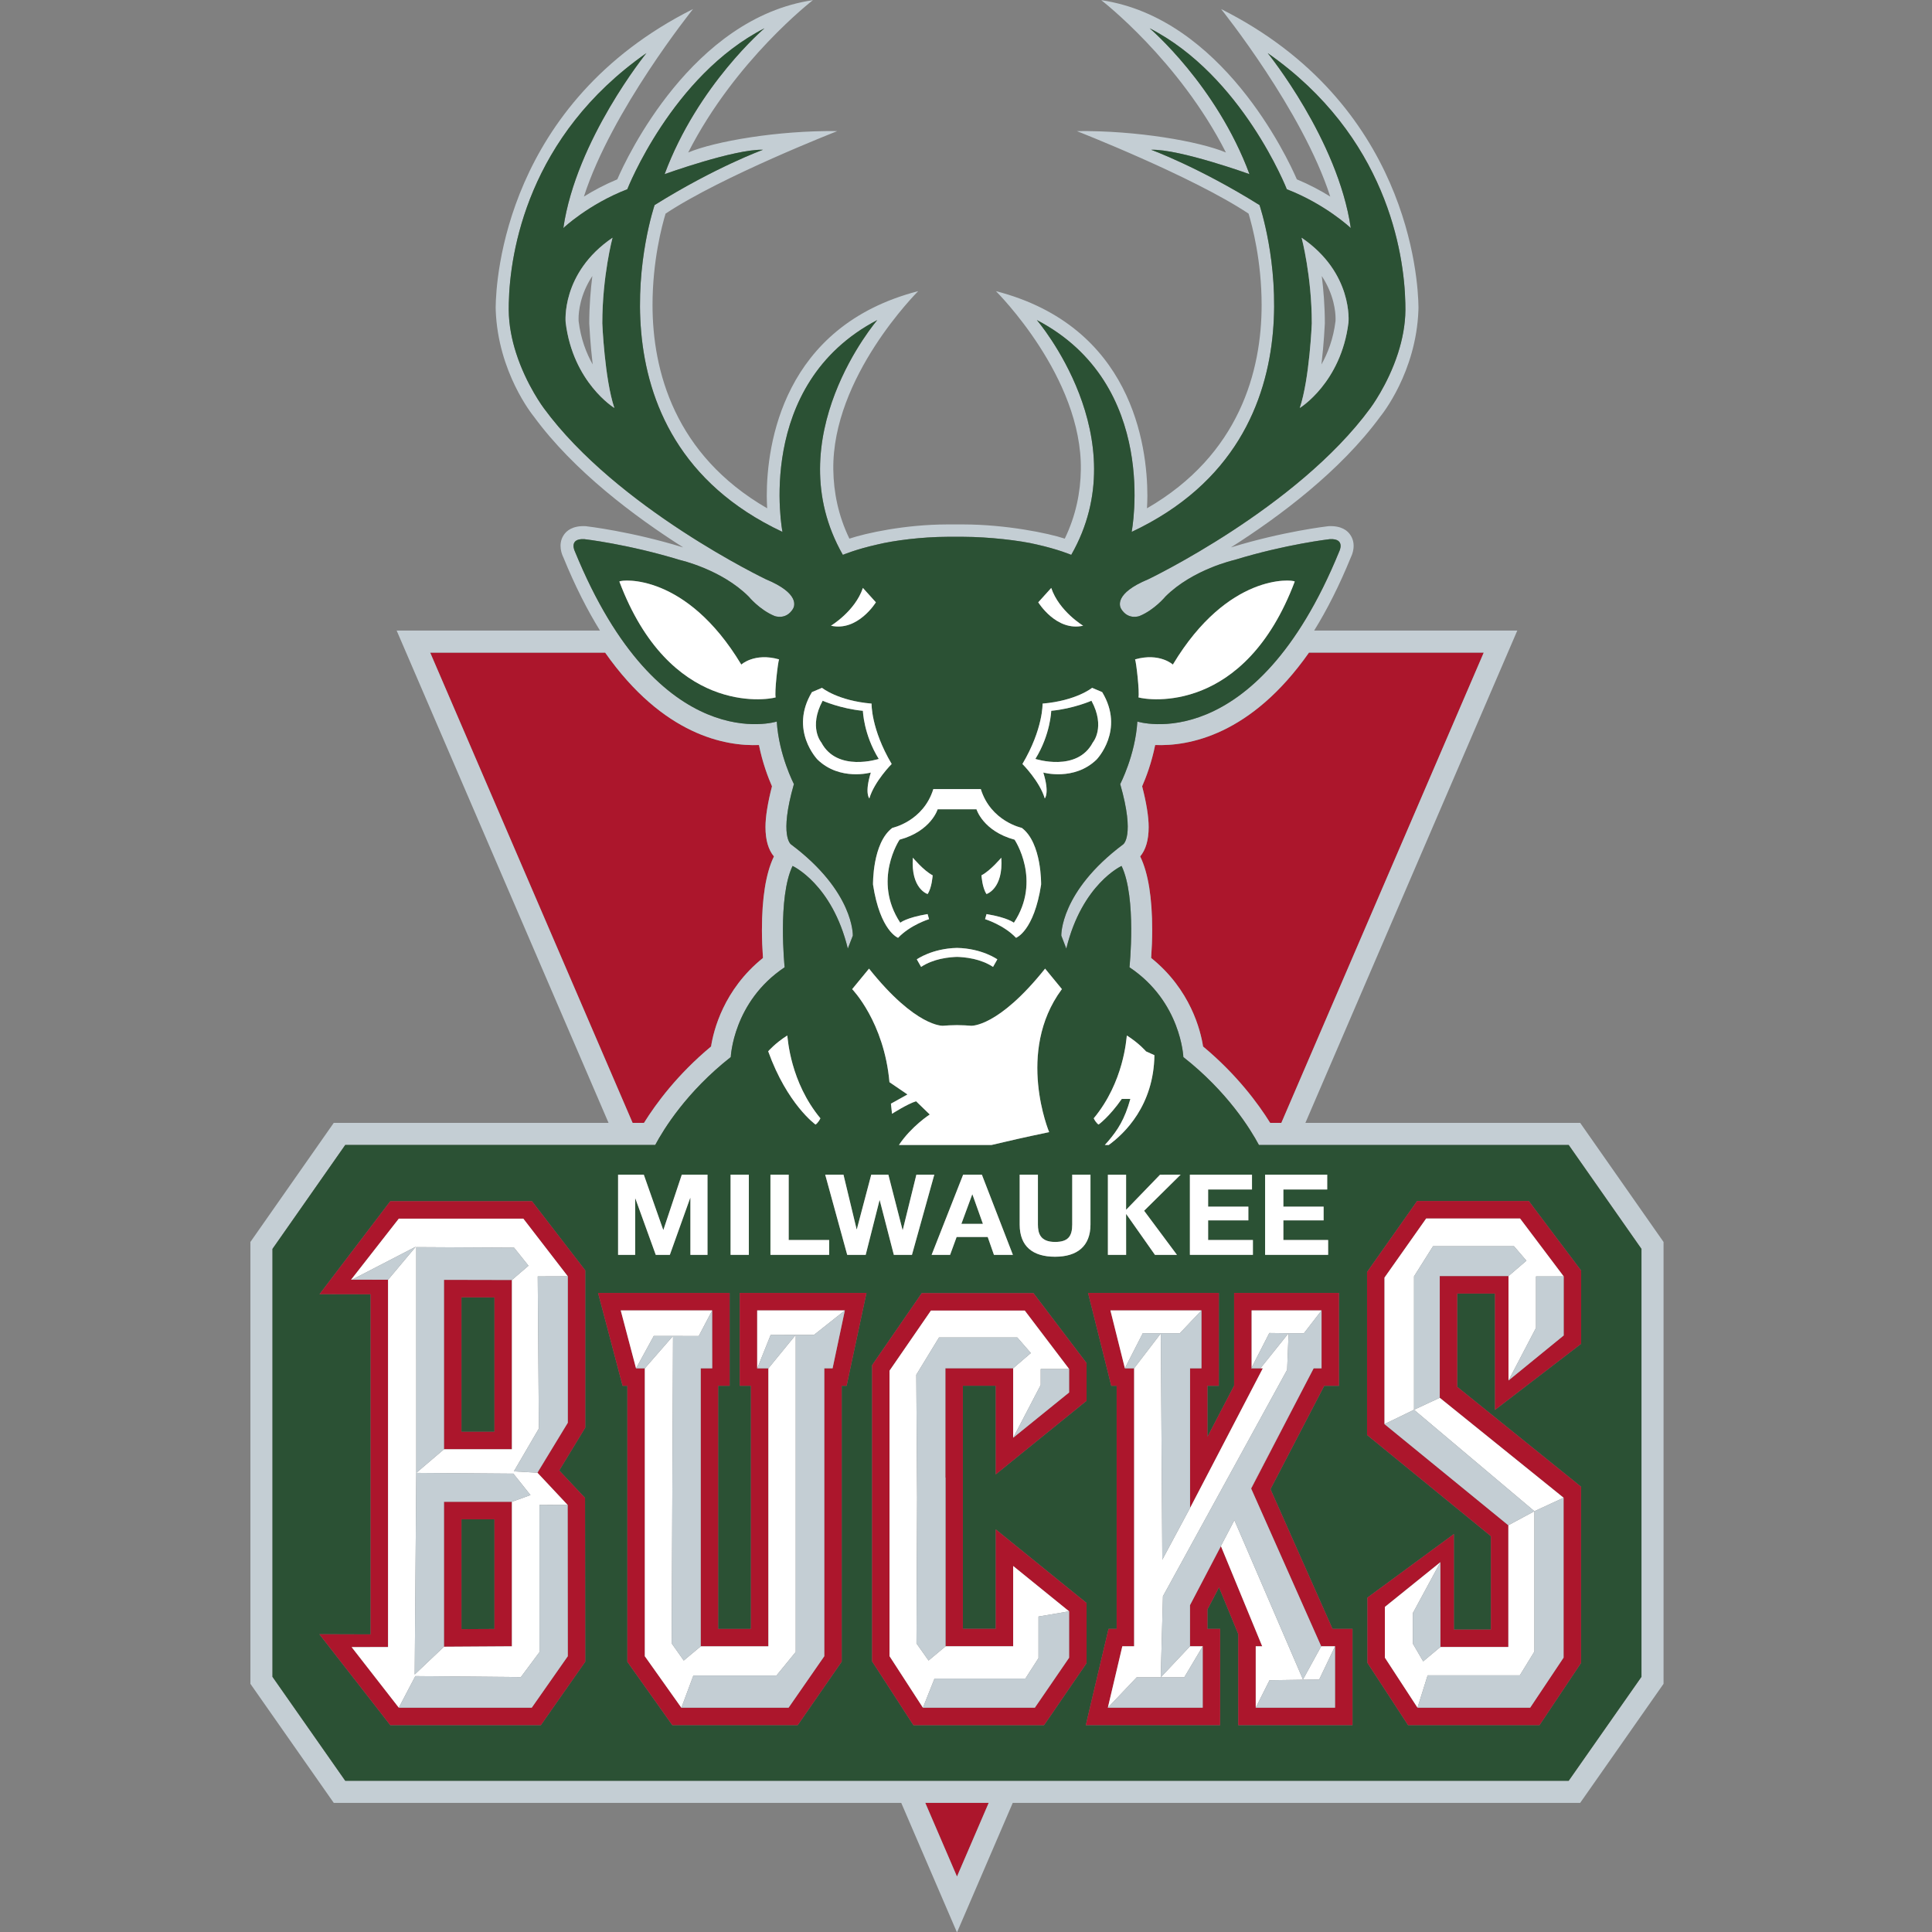 <svg version="1.1" id="Layer_1" xmlns="http://www.w3.org/2000/svg" xmlns:xlink="http://www.w3.org/1999/xlink" x="0px" y="0px" viewBox="0 0 200 200" enable-background="new 0 0 200 200" xml:space="preserve" preserveAspectRatio="xMidYMid">
<rect x="0" y="0" width="200" height="200" fill="#808080" stroke="none"/>
<g>
	<polygon fill="#AC162C" points="95.784,186.632 99.067,194.26 102.35,186.632 	"/>
	<path fill="#AC162C" d="M119.582,77.125c-0.368,1.843-0.95,3.366-1.348,4.274c0.444,1.721,0.675,3.148,0.675,4.218
		c0,1.344-0.303,2.354-0.877,3.042c0.01,0.023,0.026,0.055,0.026,0.055c0.808,1.697,1.217,4.243,1.217,7.571
		c0,0.941-0.04,1.91-0.108,2.884c4.073,3.272,5.118,7.502,5.374,9.163c3.486,2.903,5.704,5.915,6.947,7.91h1.157l20.952-48.68
		h-18.091C129.474,76.145,123.021,77.264,119.582,77.125"/>
	<path fill="#AC162C" d="M73.61,108.33c0.255-1.658,1.3-5.888,5.373-9.163c-0.068-0.98-0.108-1.952-0.108-2.884
		c0-3.326,0.41-5.872,1.218-7.575c0,0,0.021-0.042,0.025-0.051c-0.575-0.688-0.875-1.698-0.875-3.042
		c0-1.07,0.232-2.496,0.673-4.218c-0.397-0.904-0.979-2.428-1.348-4.274c-3.437,0.139-9.89-0.98-15.924-9.565H44.533l20.954,48.68
		h1.177C67.907,114.245,70.123,111.231,73.61,108.33"/>
	<path fill="#C4CED4" d="M99.074,99.057c-0.236,0.007-0.909,0.027-1.716,0.211C98.144,99.102,98.851,99.064,99.074,99.057"/>
	<path fill="#C4CED4" d="M100.791,99.268c-0.807-0.184-1.478-0.204-1.715-0.211C99.298,99.064,100.007,99.102,100.791,99.268"/>
	<path fill="#C4CED4" d="M163.58,116.24h-28.446l21.936-50.965h-21.028c1.311-2.117,2.592-4.625,3.807-7.604
		c0.107-0.209,0.593-1.299-0.043-2.267c-0.294-0.462-0.92-0.998-2.282-0.935c-0.191,0.023-4.724,0.549-10.034,2.18l-0.053,0.01
		c5.033-3.199,11.323-7.903,15.451-13.537c0.15-0.183,3.71-4.583,3.946-11c0-0.045,0.008-0.152,0.007-0.311
		c-0.029-2.946-1.057-21.151-20.433-30.876c0.055,0.075,8.428,10.489,11.299,19.416c-0.958-0.605-2.135-1.235-3.458-1.787
		c-0.979-2.278-7.761-16.711-20.25-18.548c0.067,0.053,8.043,6.201,12.911,15.771c-2.72-1.145-9.23-2.295-15.438-2.216
		c0.049,0.021,11.954,4.672,17.781,8.543c0.38,1.256,1.351,4.904,1.351,9.458c0,6.797-2.278,15.503-11.866,21.047
		c0.014-0.403,0.04-0.81,0.04-1.275c0-5.286-1.631-17.576-15.677-21.205c0.074,0.085,8.938,8.881,8.788,18.496
		c-0.033,2.294-0.499,4.713-1.663,7.125c-1.71-0.569-6.092-1.461-10.451-1.471c-0.182,0-0.158-0.001-0.404,0h-0.291H98.64
		c-0.249-0.001-0.432,0-0.61,0c-4.361,0.01-8.391,0.901-10.102,1.471c-1.165-2.412-1.63-4.831-1.664-7.125
		c-0.149-9.615,8.713-18.411,8.786-18.496c-14.04,3.629-15.675,15.919-15.675,21.205c0,0.464,0.028,0.872,0.04,1.275
		c-9.589-5.544-11.866-14.25-11.866-21.047c0-4.554,0.971-8.202,1.351-9.458c5.83-3.871,17.733-8.523,17.782-8.543
		c-6.21-0.079-12.717,1.072-15.441,2.216c4.87-9.57,12.847-15.718,12.912-15.771c-12.487,1.837-19.271,16.27-20.25,18.548
		c-1.319,0.552-2.499,1.182-3.458,1.787c2.871-8.927,11.244-19.341,11.299-19.416c-19.373,9.725-20.403,27.93-20.432,30.876
		c-0.002,0.159,0.006,0.266,0.006,0.311c0.238,6.416,3.799,10.817,3.945,11c4.127,5.633,10.419,10.337,15.451,13.537l-0.053-0.01
		c-5.307-1.631-9.842-2.157-10.032-2.18c-1.362-0.063-1.985,0.473-2.283,0.935c-0.632,0.968-0.147,2.058-0.039,2.267
		c1.213,2.978,2.493,5.487,3.803,7.604H41.061l21.936,50.965H34.55l-8.628,12.328v45.741l8.628,12.323h58.746l5.771,13.413
		l5.773-13.413h58.74l8.629-12.323v-45.741L163.58,116.24z M132.644,116.24h-1.157c-1.243-1.995-3.461-5.007-6.947-7.91
		c-0.256-1.661-1.301-5.891-5.374-9.163c0.069-0.974,0.108-1.943,0.108-2.884c0-3.328-0.408-5.874-1.217-7.571
		c0,0-0.015-0.032-0.026-0.055c0.574-0.688,0.877-1.698,0.877-3.042c0-1.07-0.232-2.496-0.675-4.218
		c0.398-0.908,0.98-2.431,1.348-4.274c3.439,0.139,9.892-0.98,15.923-9.565h18.091L132.644,116.24z M44.533,67.56h18.111
		c6.034,8.585,12.487,9.704,15.924,9.565c0.369,1.846,0.951,3.37,1.348,4.274c-0.441,1.721-0.673,3.148-0.673,4.218
		c0,1.344,0.299,2.354,0.875,3.042c-0.004,0.009-0.025,0.051-0.025,0.051c-0.808,1.703-1.218,4.249-1.218,7.575
		c0,0.932,0.041,1.904,0.108,2.884c-4.073,3.275-5.118,7.505-5.373,9.163c-3.487,2.9-5.703,5.915-6.945,7.91h-1.177L44.533,67.56z
		 M99.067,194.26l-3.282-7.628h6.565L99.067,194.26z M169.924,173.585l-7.534,10.761H35.74l-7.534-10.761v-44.299l7.534-10.76
		h29.675h2.414c0.862-1.616,3.247-5.506,7.822-9.099c0,0,0.227-5.729,5.576-9.294c0,0-0.748-7.217,0.82-10.49
		c0,0,4.091,1.863,5.721,8.558l0.518-1.344c0,0,0.152-4.541-6.397-9.443c0,0-1.258-0.816,0.299-6.248c0,0-1.556-2.979-1.776-6.472
		c0,0-12.127,3.868-20.904-17.624c0,0-0.669-1.336,0.969-1.258c0,0,4.536,0.516,9.885,2.153c0,0,4.316,0.966,7.142,3.793
		c0,0,1.133,1.378,2.677,2.009c0,0,1.161,0.46,1.901-0.723c0.179-0.287,0.72-1.617-2.792-3.076c0,0-15.396-7.358-22.984-17.7
		c0,0-1.81-2.392-2.877-5.716c-0.439-1.366-0.755-2.892-0.763-4.475c-0.001-0.214,0-0.443,0.006-0.688
		c0.113-5.252,1.953-17.294,14.245-25.89c0,0-7.269,8.961-8.599,18.11c0,0,2.597-2.459,6.622-4.018c0,0,4.611-11.756,14.199-16.662
		c0,0-6.911,5.875-10.336,15.099c0,0,7.217-2.605,10.189-2.526c0,0-4.91,1.783-11.226,5.726c0,0-8.118,23.798,13.236,33.834
		c0,0-2.974-15.242,9.817-21.932c0,0-10.486,12.194-3.565,24.309c0,0,1.323-0.568,3.557-1.069c1.744-0.425,4.639-0.793,7.27-0.801
		h0.587h0.41h0.263h0.383c2.629,0.008,5.87,0.376,7.612,0.799c2.237,0.501,3.56,1.071,3.56,1.071
		c6.924-12.115-3.562-24.309-3.562-24.309c12.788,6.69,9.815,21.932,9.815,21.932c21.355-10.036,13.237-33.834,13.237-33.834
		c-6.317-3.943-11.225-5.726-11.225-5.726c2.973-0.079,10.186,2.526,10.186,2.526c-3.422-9.225-10.333-15.099-10.333-15.099
		c9.587,4.906,14.199,16.662,14.199,16.662c4.022,1.559,6.622,4.018,6.622,4.018c-1.331-9.149-8.599-18.11-8.599-18.11
		c12.292,8.597,14.133,20.642,14.245,25.893c0.008,0.243,0.009,0.472,0.008,0.685c-0.011,1.583-0.326,3.109-0.764,4.475
		c-1.068,3.325-2.88,5.716-2.88,5.716c-7.588,10.342-22.983,17.7-22.983,17.7c-3.513,1.46-2.97,2.789-2.792,3.076
		c0.74,1.183,1.9,0.723,1.9,0.723c1.544-0.631,2.674-2.009,2.674-2.009c2.829-2.828,7.148-3.793,7.148-3.793
		c5.347-1.637,9.883-2.153,9.883-2.153c1.638-0.078,0.97,1.258,0.97,1.258c-8.776,21.493-20.904,17.624-20.904,17.624
		c-0.219,3.493-1.777,6.472-1.777,6.472c1.558,5.432,0.299,6.248,0.299,6.248c-6.549,4.902-6.397,9.443-6.397,9.443l0.518,1.344
		c1.631-6.695,5.721-8.558,5.721-8.558c1.569,3.273,0.819,10.49,0.819,10.49c5.352,3.565,5.577,9.294,5.577,9.294
		c4.575,3.592,6.961,7.482,7.823,9.099h2.412h29.655l7.534,10.76V173.585z"/>
	<polygon fill="#2B5134" points="51.185,134.309 47.769,134.299 47.769,148.217 51.185,148.217 	"/>
	<polygon fill="#2B5134" points="51.185,157.273 47.769,157.273 47.769,168.646 51.185,168.629 	"/>
	<polygon fill="#2B5134" points="100.666,123.648 100.644,123.648 99.522,126.692 101.75,126.692 	"/>
	<path fill="#2B5134" d="M162.39,118.527h-29.655h-2.412c-0.862-1.616-3.248-5.506-7.823-9.099c0,0-0.224-5.729-5.577-9.294
		c0,0,0.75-7.217-0.819-10.49c0,0-4.09,1.863-5.721,8.558l-0.518-1.344c0,0-0.152-4.541,6.397-9.443c0,0,1.259-0.816-0.299-6.248
		c0,0,1.558-2.979,1.777-6.472c0,0,12.128,3.868,20.904-17.624c0,0,0.668-1.336-0.97-1.258c0,0-4.536,0.516-9.883,2.153
		c0,0-4.319,0.966-7.148,3.793c0,0-1.13,1.378-2.674,2.009c0,0-1.16,0.46-1.9-0.723c-0.178-0.287-0.721-1.617,2.792-3.076
		c0,0,15.395-7.358,22.983-17.7c0,0,1.812-2.392,2.88-5.716c0.438-1.366,0.753-2.892,0.764-4.475c0.002-0.214,0-0.442-0.008-0.685
		c-0.112-5.251-1.953-17.296-14.245-25.893c0,0,7.268,8.961,8.599,18.11c0,0-2.599-2.459-6.622-4.018
		c0,0-4.611-11.756-14.199-16.662c0,0,6.911,5.875,10.333,15.099c0,0-7.213-2.605-10.186-2.526c0,0,4.908,1.783,11.225,5.726
		c0,0,8.117,23.798-13.237,33.834c0,0,2.974-15.242-9.815-21.932c0,0,10.486,12.194,3.562,24.309c0,0-1.324-0.569-3.56-1.071
		c-1.743-0.423-4.983-0.791-7.612-0.799h-0.383h-0.263h-0.41h-0.587c-2.631,0.008-5.526,0.376-7.27,0.801
		c-2.234,0.501-3.557,1.069-3.557,1.069c-6.921-12.115,3.565-24.309,3.565-24.309C78.027,39.821,81,55.062,81,55.062
		C59.647,45.026,67.764,21.228,67.764,21.228c6.316-3.943,11.226-5.726,11.226-5.726c-2.972-0.079-10.189,2.526-10.189,2.526
		C72.226,8.803,79.137,2.928,79.137,2.928C69.549,7.834,64.938,19.59,64.938,19.59c-4.025,1.559-6.622,4.018-6.622,4.018
		c1.331-9.149,8.599-18.11,8.599-18.11c-12.292,8.596-14.132,20.638-14.245,25.89c-0.006,0.245-0.007,0.475-0.006,0.688
		c0.009,1.583,0.324,3.109,0.763,4.475c1.067,3.325,2.877,5.716,2.877,5.716c7.589,10.342,22.984,17.7,22.984,17.7
		c3.513,1.46,2.971,2.789,2.792,3.076c-0.74,1.183-1.901,0.723-1.901,0.723c-1.543-0.631-2.677-2.009-2.677-2.009
		c-2.826-2.828-7.142-3.793-7.142-3.793c-5.349-1.637-9.885-2.153-9.885-2.153c-1.639-0.078-0.969,1.258-0.969,1.258
		c8.777,21.493,20.904,17.624,20.904,17.624c0.219,3.493,1.776,6.472,1.776,6.472c-1.556,5.432-0.299,6.248-0.299,6.248
		c6.549,4.902,6.397,9.443,6.397,9.443l-0.518,1.344c-1.629-6.695-5.721-8.558-5.721-8.558c-1.567,3.273-0.82,10.49-0.82,10.49
		c-5.349,3.565-5.576,9.294-5.576,9.294c-4.575,3.592-6.96,7.482-7.822,9.099h-2.414H35.74l-7.534,10.76v44.299l7.534,10.761h126.65
		l7.534-10.761v-44.299L162.39,118.527z M134.743,24.611c5.367,3.651,4.851,8.77,4.851,8.77c-0.766,6.237-5.039,8.85-5.039,8.85
		c1.013-3.03,1.242-8.757,1.242-8.757C135.797,28.564,134.743,24.611,134.743,24.611 M58.557,33.382c0,0-0.516-5.119,4.85-8.77
		c0,0-1.056,3.952-1.056,8.864c0,0,0.233,5.727,1.247,8.757C63.597,42.232,59.322,39.619,58.557,33.382 M163.681,132.132v6.117
		v0.858l-8.922,6.847v-2.693v-9.353h-3.911v9.655l12.823,10.344v1.137V171.6v0.547l-0.304,0.456l-3.463,5.183l-0.536,0.803h-0.964
		H146.74h-0.979l-0.535-0.825l-3.379-5.177l-0.294-0.449V171.6v-2.949v-3.266l8.953-6.582v2.914v6.975h3.829v-9.67l-12.818-10.472
		v-1.128v-15.166v-0.571l0.323-0.465l4.315-6.118l0.539-0.77h0.941h9.724h0.907l0.542,0.729l4.513,5.993l0.36,0.477V132.132z
		 M108.622,177.803c0,0-0.539,0.787-0.546,0.787h-0.952H95.538h-0.982l-0.536-0.828l-3.454-5.334l-0.29-0.444v-0.538v-29.554v-0.564
		l0.316-0.463l4.288-6.218l0.538-0.783h0.95h9.718h0.898l0.542,0.716l4.585,6.039l0.37,0.486v0.608v2.436v0.861l-0.67,0.542
		l-5.789,4.688l-2.944,2.388v-3.791v-5.387h-3.402v25.163h3.402v-6.503v-3.789l2.944,2.386l5.79,4.693l0.669,0.54v0.863v4.806v0.557
		l-0.316,0.463L108.622,177.803z M87.133,172.015l-0.322,0.465l-3.694,5.332l-0.538,0.777h-0.948h-11.1H69.6l-0.543-0.765
		l-3.782-5.325l-0.333-0.472v-0.577v-27.994h-0.492l-0.357-1.345l-1.582-5.995l-0.599-2.268h2.346h9.465h1.809v1.805v5.995v1.809
		h-1.189v25.165h3.391v-25.165h-1.158v-1.809v-5.995v-1.805h1.808h9.076h2.236l-0.467,2.183l-1.283,5.996l-0.305,1.43h-0.508v27.994
		V172.015z M126.192,164.325l-1.198,2.284v2.01h1.316v1.805v6.355c0,0,0,1.811-0.006,1.811h-1.809h-9.81h-2.281l0.521-2.223
		l1.5-6.356l0.329-1.392h0.842v-25.161h-0.559l-0.342-1.372l-1.497-5.996l-0.561-2.244h2.314h9.419h1.807v1.809v5.995
		c0,0,0,1.809-0.005,1.809h-1.177v5.279l2.761-5.298v-1.79v-5.995v-1.809h1.81h7.235h1.809v1.809v5.995v1.809h-1.526l-5.565,10.7
		l6.423,14.461h0.262h1.807v1.805v6.355v1.811h-1.807h-8.211h-1.809v-1.811v-6.355v-1.269L126.192,164.325z M85.835,128.366v1.536
		h-6.079V121.6h1.889v6.765H85.835z M85.425,121.6h1.891l1.36,5.651h0.023l1.493-5.651h1.77l1.469,5.721h0.023l1.41-5.721h1.855
		l-2.313,8.302h-1.877l-1.459-5.653h-0.022l-1.432,5.653h-1.912L85.425,121.6z M99.706,121.6h1.937l3.212,8.302h-1.961l-0.647-1.85
		H99.03l-0.675,1.85h-1.913L99.706,121.6z M71.471,124.019h-0.024l-2.105,5.883h-1.458l-2.106-5.823h-0.024v5.823h-1.769V121.6
		h2.661l2.008,5.709h0.024l1.902-5.709h2.659v8.302h-1.769V124.019z M77.519,129.902h-1.89V121.6h1.89V129.902z M137.02,124.912
		v1.42h-4.167v2.033h4.634v1.536h-6.525V121.6h6.43v1.535h-4.539v1.777H137.02z M123.177,129.902V121.6h6.428v1.535h-4.54v1.777
		h4.165v1.42h-4.165v2.033h4.635v1.536H123.177z M121.837,129.902h-2.277l-2.962-4.208h-0.026l0.004,4.208h-1.888v-8.296h1.884
		v3.603h0.03l3.483-3.603l0.576-0.005h1.557l-3.78,3.736L121.837,129.902z M105.556,121.6h1.888v5.161
		c0,0.908,0.242,1.804,1.77,1.804c1.346,0,1.781-0.572,1.781-1.804V121.6h1.89v5.161c0,2.244-1.375,3.335-3.672,3.335
		c-2.31,0-3.658-1.077-3.658-3.335V121.6z M36.348,133.981l-3.271-0.008l7.326-9.627h0.881h12.891h0.891l0.542,0.704l4.601,5.969
		l0.376,0.489v0.615v15.162v0.503l-0.263,0.435l-2.431,3.999l2.185,2.327l0.487,0.518l0.001,0.716l0.02,15.666l0.001,0.572
		l-0.328,0.47l-3.73,5.324l-0.539,0.775h-0.942H41.284h-0.882l-0.544-0.7l-6.795-8.714l5.302,0.016v-35.207L36.348,133.981z
		 M116.65,107.193c1.261,0.797,1.98,1.637,1.98,1.637c-0.003,0.001-0.003,0.004-0.005,0.004c0.376,0.172,0.759,0.341,0.88,0.397
		c-0.074,5.208-3.082,8.1-4.727,9.295h-0.405c0.112-0.123,0.236-0.26,0.37-0.418c0.959-1.131,1.677-2.214,2.272-4.35h-0.887
		c-1.305,1.87-2.405,2.655-2.405,2.655s-0.258-0.147-0.501-0.647C116.349,112.001,116.596,107.54,116.65,107.193 M113.512,78.635
		c-2.311,2.236-5.51,1.338-5.51,1.338c0.671,2.159,0.153,2.678,0.153,2.678c-0.53-1.78-2.313-3.564-2.313-3.564
		c2.16-3.649,2.085-6.25,2.085-6.25c3.497-0.297,5.129-1.633,5.129-1.633l1.042,0.443C116.478,75.591,113.512,78.635,113.512,78.635
		 M101.975,95.15l0.15-0.525c2.233,0.371,2.831,0.898,2.831,0.898c2.905-4.392,0.073-8.599,0.073-8.599
		c-3.27-0.89-3.943-3.148-3.943-3.148h-2.009h-0.002h-2.01c0,0-0.672,2.258-3.942,3.148c0,0-2.831,4.207,0.073,8.599
		c0,0,0.595-0.526,2.829-0.898l0.15,0.525c0,0-1.935,0.594-3.204,1.932c0,0-1.853-0.671-2.596-5.507c0,0-0.083-4.313,2.003-5.874
		c0,0,3.202-0.668,4.239-4.014h2.458h0.002h2.455c1.039,3.346,4.242,4.014,4.242,4.014c2.087,1.562,2.001,5.874,2.001,5.874
		c-0.74,4.835-2.595,5.507-2.595,5.507C103.914,95.743,101.975,95.15,101.975,95.15 M103.244,99.312l-0.444,0.781
		c-0.655-0.43-1.373-0.679-2.009-0.825c-0.784-0.166-1.493-0.204-1.715-0.211h-0.002c-0.223,0.007-0.93,0.045-1.716,0.211
		c-0.635,0.147-1.354,0.396-2.006,0.825l-0.445-0.781c0,0,1.573-1.129,4.167-1.184C101.669,98.181,103.244,99.312,103.244,99.312
		 M101.601,90.614c0.94-0.489,2.052-1.826,2.052-1.826c0.227,3.231-1.529,3.763-1.529,3.763
		C101.678,91.909,101.601,90.614,101.601,90.614 M96.549,90.614c0,0-0.08,1.295-0.525,1.937c0,0-1.753-0.533-1.525-3.763
		C94.499,88.788,95.608,90.125,96.549,90.614 M134.033,60.196c-5.194,13.783-15.173,12.298-16.182,11.997
		c0.134-0.486-0.228-3.676-0.348-3.934c2.563-0.727,3.925,0.549,3.925,0.549v-0.034C127.13,59.302,133.774,59.991,134.033,60.196
		 M108.823,60.864c0.815,2.417,3.303,3.91,3.303,3.91c-2.781,0.625-4.646-2.422-4.646-2.422L108.823,60.864z M89.327,60.864
		l1.343,1.488c0,0-1.865,3.047-4.651,2.422C86.02,64.774,88.512,63.281,89.327,60.864 M64.116,60.196
		c0.263-0.205,6.904-0.894,12.609,8.578v0.034c0,0,1.359-1.276,3.924-0.549c-0.12,0.258-0.486,3.447-0.351,3.934
		C79.289,72.494,69.312,73.979,64.116,60.196 M84.635,78.635c0,0-2.964-3.044-0.583-6.988l1.042-0.443c0,0,1.633,1.336,5.132,1.633
		c0,0-0.077,2.602,2.081,6.25c0,0-1.784,1.785-2.311,3.564c0,0-0.517-0.52,0.153-2.678C90.148,79.973,86.949,80.871,84.635,78.635
		 M89.962,100.274c4.868,6.104,7.66,5.914,7.66,5.914c0.331-0.037,0.872-0.056,1.452-0.066c0.579,0.009,1.123,0.028,1.454,0.066
		c0,0,2.794,0.19,7.661-5.914l1.744,2.123c0,0-0.015,0.011-0.036,0.037c-4.765,6.472-1.288,14.764-1.288,14.764
		c-2.431,0.505-4.454,0.968-5.963,1.33h-9.586c1.288-1.933,3.189-3.155,3.189-3.155L94.829,114
		c-0.925,0.293-2.487,1.297-2.487,1.297l-0.115-1.044l1.714-0.955l-1.864-1.27c-0.557-6.251-3.861-9.631-3.861-9.631L89.962,100.274
		z M79.523,108.831c0,0,0.715-0.841,1.978-1.637c0.055,0.346,0.301,4.808,3.427,8.574c-0.244,0.499-0.502,0.647-0.502,0.647
		S81.501,114.334,79.523,108.831"/>
	<path fill="#AC162C" d="M87.133,143.457h0.508l0.305-1.43l1.283-5.996l0.467-2.183h-2.236h-9.076h-1.808v1.805v5.995v1.809h1.158
		v25.165h-3.391v-25.165h1.189v-1.809v-5.995v-1.805h-1.809h-9.465h-2.346l0.599,2.268l1.582,5.995l0.357,1.345h0.492v27.994v0.577
		l0.333,0.472l3.782,5.325l0.543,0.765h0.931h11.1h0.948l0.538-0.777l3.694-5.332l0.322-0.465v-0.564V143.457z M85.331,171.451
		l-3.696,5.327h-0.005H70.538H70.53l-3.78-5.327v-29.803h-0.003h-0.903h-0.003l-1.584-5.995h9.465v3.002l0.005,2.992h-0.005h-1.184
		v28.78h7.003v-28.78h-1.15h-0.008v-5.995h9.071h0.005l-1.271,5.995h-0.009h-0.848V171.451z"/>
	<path fill="#AC162C" d="M33.063,169.175l6.795,8.714l0.544,0.7h0.882h13.764h0.942l0.539-0.775l3.73-5.324l0.328-0.47l-0.001-0.572
		l-0.02-15.666l-0.001-0.716l-0.487-0.518l-2.185-2.327l2.431-3.999l0.263-0.435v-0.503v-15.162v-0.615l-0.376-0.489l-4.601-5.969
		l-0.542-0.704h-0.891H41.284h-0.881l-7.326,9.627l3.271,0.008l2.017,0.004v35.207L33.063,169.175z M36.35,132.468l4.934-6.314
		h12.891l4.603,5.969v15.162l-3.144,5.17l3.123,3.331h0.006l0.015,15.665l-3.73,5.327H41.284l-4.882-6.27l3.769-0.007v-38.026
		L36.35,132.468z"/>
	<path fill="#AC162C" d="M45.961,170.467l7.03-0.044v-14.959h-7.03V170.467z M47.769,157.273h3.416v11.356l-3.416,0.017V157.273z"/>
	<path fill="#AC162C" d="M52.991,150.029v-17.527l-7.03-0.015v17.542H52.991z M47.769,134.299l3.416,0.009v13.909h-3.416V134.299z"
		/>
	<path fill="#AC162C" d="M128.184,176.778v1.811h1.809h8.211h1.807v-1.811v-6.355v-1.805h-1.807h-0.262l-6.423-14.461l5.565-10.7
		h1.526v-1.809v-5.995v-1.809H136.8h-7.235h-1.81v1.809v5.995v1.79l-2.761,5.298v-5.279h1.177c0.005,0,0.005-1.809,0.005-1.809
		v-5.995v-1.809h-1.807h-9.419h-2.314l0.561,2.244l1.497,5.996l0.342,1.372h0.559v25.161h-0.842l-0.329,1.392l-1.5,6.356
		l-0.521,2.223h2.281h9.81h1.809c0.006,0,0.006-1.811,0.006-1.811v-6.355v-1.805h-1.316v-2.01l1.198-2.284l1.991,4.83v1.269V176.778
		z M126.389,160.053l-3.021,5.769l-0.181,0.343v4.259h1.307h0.008v0.005l0.002-0.005v6.355h-0.002h-0.008h-9.81l1.499-6.355h1.222
		v-28.775h-0.005h-0.951h-0.005l0.004-0.007l-1.496-5.988h9.414h0.005v0.004l0.004-0.004v5.995h-0.004h-0.005h-1.171v14.459
		l-0.006,0.006v0.004l7.538-14.469h-0.245h-0.914h-0.042l0.042-0.072v-5.923h7.235v0.007l0.005-0.007v5.995H136.8h-0.81h-0.001
		l-0.508,0.975l-5.963,11.467l7.251,16.334h1.435v6.355h-8.211v-6.355h0.671L126.389,160.053z"/>
	<path fill="#AC162C" d="M112.481,172.167v-0.557v-4.806v-0.863l-0.669-0.54l-5.79-4.693l-2.944-2.386v3.789v6.503h-3.402V143.45
		h3.402v5.387v3.791l2.944-2.388l5.789-4.688l0.67-0.542v-0.861v-2.436v-0.608l-0.37-0.486l-4.585-6.039l-0.542-0.716h-0.898h-9.718
		h-0.95l-0.538,0.783l-4.288,6.218l-0.316,0.463v0.564v29.554v0.538l0.29,0.444l3.454,5.334l0.536,0.828h0.982h11.586h0.952
		c0.007,0,0.546-0.787,0.546-0.787l3.543-5.172L112.481,172.167z M107.13,176.778h-0.005H95.541h-0.003l-3.456-5.332v-29.554
		l4.286-6.221h9.718l4.587,6.043v2.436l-5.79,4.688v-7.196h-7.016v11.323h0.015v17.455h7.001v-8.309l5.79,4.694v4.806
		L107.13,176.778z"/>
	<path fill="#AC162C" d="M158.808,125.06l-0.542-0.729h-0.907h-9.724h-0.941l-0.539,0.77l-4.315,6.118l-0.323,0.465v0.571v15.166
		v1.128l12.818,10.472v9.67h-3.829v-6.975v-2.914l-8.953,6.582v3.266v2.949v0.538l0.294,0.449l3.379,5.177l0.535,0.825h0.979h11.664
		h0.964l0.536-0.803l3.463-5.183l0.304-0.456V171.6v-16.557v-1.137l-12.823-10.344v-9.655h3.911v9.353v2.693l8.922-6.847v-0.858
		v-6.117v-0.602l-0.36-0.477L158.808,125.06z M161.873,138.248l-5.714,4.661h0l0-0.002v-10.804l-0.005-0.005h-7.112v12.6
		l12.819,10.346V171.6l-3.458,5.178H146.74l-3.379-5.178v-5.253l5.746-4.631v4.593l0.004-0.001v4.188l-0.004,0.003l0,0h7.033h0.003
		v-12.603v-0.003l-0.003,0.003l-12.822-10.474l0.003-0.001v-15.165l4.314-6.115h9.724l4.514,5.991V138.248z"/>
	<polygon fill="#FFFFFF" points="80.377,173.45 82.374,171.007 82.374,138.188 79.547,141.648 79.542,141.648 79.542,170.428 
		72.539,170.428 70.781,171.897 69.531,170.123 69.671,138.299 66.754,141.648 66.75,141.648 66.75,171.451 70.53,176.778 
		70.538,176.778 71.777,173.45 	"/>
	<polygon fill="#FFFFFF" points="79.777,138.191 82.374,138.188 84.262,138.188 87.459,135.654 87.455,135.654 78.384,135.654 
		78.384,141.648 78.392,141.648 	"/>
	<polygon fill="#FFFFFF" points="69.671,138.299 72.332,138.305 73.721,135.661 73.723,138.656 73.723,135.654 64.258,135.654 
		65.842,141.648 65.845,141.648 67.676,138.299 	"/>
	<polygon fill="#C4CED4" points="72.332,138.305 69.671,138.299 69.531,170.123 70.781,171.897 72.539,170.428 72.539,141.648 
		73.723,141.648 73.728,141.648 73.723,138.656 73.721,135.661 	"/>
	<polygon fill="#C4CED4" points="85.331,141.648 86.179,141.648 86.189,141.648 87.459,135.654 84.262,138.188 82.374,138.188 
		82.374,171.007 80.377,173.45 71.777,173.45 70.538,176.778 81.631,176.778 81.635,176.778 85.331,171.451 	"/>
	<polygon fill="#C4CED4" points="82.374,138.188 79.777,138.191 78.392,141.648 79.542,141.648 79.547,141.648 	"/>
	<polygon fill="#C4CED4" points="69.671,138.299 67.676,138.299 65.845,141.648 66.748,141.648 66.75,141.648 66.754,141.648 	"/>
	<path fill="#FFFFFF" d="M36.402,170.508l4.882,6.27l1.711-3.27l10.927,0.103l1.927-2.588v-15.232l2.908-0.007l-3.123-3.331
		l3.144-5.17l-3.15,5.17l-2.432-0.138l2.588-4.436l-0.118-15.746l3.113-0.011l-4.603-5.969H41.284l-4.934,6.314l3.821,0.007v38.026
		L36.402,170.508z M43.091,129.101l10.123,0.055l1.495,1.871l-1.713,1.475l-7.035-0.015l7.03,0.015v17.527h-7.03l-2.87,2.445
		l10.054,0.078l1.773,2.218l-1.922,0.695h-0.005v14.959l-7.03,0.044l-3.032,2.874l0.163-20.867V129.101z M36.443,132.468
		l6.605-3.417l0.007-0.007l0.012-0.002l-0.019,0.009l-2.872,3.425L36.443,132.468z"/>
	<polygon fill="#C4CED4" points="55.849,171.024 53.922,173.612 42.995,173.508 41.284,176.778 55.048,176.778 58.778,171.451 
		58.763,155.785 58.757,155.785 55.849,155.793 	"/>
	<polygon fill="#C4CED4" points="55.784,147.88 53.196,152.317 55.628,152.454 58.778,147.284 58.778,132.123 55.665,132.134 	"/>
	<polygon fill="#C4CED4" points="45.961,132.488 52.996,132.503 54.709,131.028 53.214,129.157 43.091,129.101 43.091,152.474 
		45.961,150.029 	"/>
	<polygon fill="#C4CED4" points="45.961,170.467 45.961,155.464 52.991,155.464 52.996,155.464 54.918,154.77 53.145,152.552 
		43.091,152.474 42.929,173.341 	"/>
	<polygon fill="#C4CED4" points="43.055,129.043 43.048,129.05 43.067,129.041 	"/>
	<polygon fill="#C4CED4" points="43.048,129.05 36.443,132.468 40.176,132.475 	"/>
	<polygon fill="#FFFFFF" points="129.993,170.423 129.993,176.778 131.42,173.937 136.563,173.862 138.204,170.423 136.769,170.423 
		134.883,173.862 127.784,157.368 123.368,165.822 126.389,160.053 130.663,170.423 	"/>
	<polygon fill="#FFFFFF" points="120.16,173.638 120.387,165.243 133.243,141.799 133.395,138.015 134.984,138.015 136.8,135.661 
		136.8,135.654 129.566,135.654 129.566,141.577 131.401,137.99 133.388,138.015 130.48,141.648 130.725,141.648 123.187,156.117 
		123.187,156.113 120.322,161.46 120.168,138.033 117.399,141.648 117.404,141.648 117.404,170.423 116.182,170.423 
		114.684,176.778 117.667,173.638 	"/>
	<polygon fill="#FFFFFF" points="122.592,173.638 124.502,170.428 124.502,170.423 124.494,170.423 123.187,170.423 120.16,173.638 
			"/>
	<polygon fill="#FFFFFF" points="120.182,138.015 122.138,138.015 124.369,135.658 124.369,135.654 124.364,135.654 114.95,135.654 
		116.447,141.641 118.302,138.013 	"/>
	<polygon fill="#FFFFFF" points="129.517,154.09 135.481,142.623 129.507,154.065 	"/>
	<polygon fill="#C4CED4" points="134.883,173.862 136.769,170.423 129.517,154.09 129.507,154.065 135.481,142.623 135.989,141.648 
		135.99,141.648 136.8,141.648 136.805,141.648 136.805,135.654 136.8,135.661 134.984,138.015 133.395,138.015 133.243,141.799 
		120.387,165.243 120.16,173.638 123.187,170.423 123.187,166.165 123.368,165.822 127.784,157.368 	"/>
	<polygon fill="#C4CED4" points="120.16,173.638 117.667,173.638 114.684,176.778 124.494,176.778 124.502,176.778 124.504,176.778 
		124.504,170.423 124.502,170.428 122.592,173.638 	"/>
	<polygon fill="#C4CED4" points="131.42,173.937 129.993,176.778 138.204,176.778 138.204,170.423 136.563,173.862 	"/>
	<polygon fill="#C4CED4" points="120.322,161.46 123.187,156.113 123.193,156.108 123.193,141.648 124.364,141.648 124.369,141.648 
		124.374,141.648 124.374,135.654 124.369,135.658 122.138,138.015 120.182,138.015 118.302,138.013 116.447,141.641 
		116.443,141.648 116.448,141.648 117.399,141.648 120.168,138.033 	"/>
	<polygon fill="#C4CED4" points="131.401,137.99 129.566,141.577 129.524,141.648 129.566,141.648 130.48,141.648 133.388,138.015 	
		"/>
	<polygon fill="#FFFFFF" points="107.125,176.778 107.13,176.778 110.673,171.61 	"/>
	<polygon fill="#FFFFFF" points="106.144,173.766 107.504,171.651 107.504,167.344 110.673,166.804 104.883,162.11 104.883,170.419 
		97.882,170.419 97.882,170.428 96.124,171.897 94.873,170.123 94.939,155.037 94.854,142.312 97.207,138.454 105.312,138.454 
		106.714,140.068 104.883,141.641 104.883,148.837 107.734,143.37 107.734,141.72 110.673,141.714 106.086,135.671 96.368,135.671 
		92.083,141.892 92.083,171.446 95.538,176.778 95.541,176.778 96.74,173.766 	"/>
	<polygon fill="#C4CED4" points="105.312,138.454 97.207,138.454 94.854,142.312 94.939,155.037 94.873,170.123 96.124,171.897 
		97.882,170.428 97.882,170.419 97.882,152.964 97.867,152.964 97.867,141.641 104.883,141.641 106.714,140.068 	"/>
	<polygon fill="#C4CED4" points="107.734,143.37 104.883,148.837 110.673,144.15 110.673,141.714 107.734,141.72 	"/>
	<polygon fill="#C4CED4" points="110.673,166.804 107.504,167.344 107.504,171.651 106.144,173.766 96.74,173.766 95.541,176.778 
		107.125,176.778 110.673,171.61 	"/>
	<polygon fill="#FFFFFF" points="158.842,156.441 161.861,155.044 149.042,144.698 146.38,145.939 	"/>
	<path fill="#FFFFFF" d="M156.159,142.909l5.714-4.661L156.159,142.909z"/>
	<polygon fill="#FFFFFF" points="147.635,126.14 143.321,132.256 143.321,147.421 146.38,145.939 146.38,132.128 148.346,129.008 
		156.729,129.008 158.016,130.506 156.159,132.098 156.154,132.098 156.159,132.104 156.159,142.907 159.006,137.458 
		159.006,132.134 161.873,132.132 157.359,126.14 	"/>
	<polygon fill="#FFFFFF" points="157.33,173.431 158.842,170.966 158.842,156.441 156.144,157.893 156.144,157.896 156.144,170.498 
		156.141,170.498 149.107,170.498 149.107,170.505 149.099,170.501 147.327,171.984 146.27,170.17 146.261,169.369 146.266,169.369 
		146.266,166.971 149.107,161.716 143.361,166.348 143.361,171.6 146.74,176.778 147.788,173.431 	"/>
	<polygon fill="#C4CED4" points="146.266,169.369 146.261,169.369 146.27,170.17 147.327,171.984 149.099,170.501 149.107,170.505 
		149.107,170.498 149.107,170.498 149.111,170.496 149.111,166.308 149.107,166.309 149.107,161.716 146.266,166.971 	"/>
	<polygon fill="#C4CED4" points="158.842,170.966 157.33,173.431 147.788,173.431 146.74,176.778 158.404,176.778 161.861,171.6 
		161.861,155.044 158.842,156.441 	"/>
	<polygon fill="#C4CED4" points="146.38,145.939 143.321,147.421 143.318,147.422 156.141,157.896 156.144,157.893 158.842,156.441 
			"/>
	<polygon fill="#C4CED4" points="158.016,130.506 156.729,129.008 148.346,129.008 146.38,132.128 146.38,145.939 149.042,144.698 
		149.042,132.098 156.154,132.098 156.159,132.098 	"/>
	<polygon fill="#C4CED4" points="159.006,137.458 156.159,142.907 156.158,142.909 156.159,142.909 161.873,138.248 
		161.873,132.132 159.006,132.134 	"/>
	<polygon fill="#FFFFFF" points="73.24,121.6 70.581,121.6 68.678,127.309 68.654,127.309 66.646,121.6 63.984,121.6 
		63.984,129.902 65.753,129.902 65.753,124.079 65.777,124.079 67.884,129.902 69.342,129.902 71.447,124.019 71.471,124.019 
		71.471,129.902 73.24,129.902 	"/>
	<rect x="75.629" y="121.6" fill="#FFFFFF" width="1.89" height="8.302"/>
	<polygon fill="#FFFFFF" points="79.756,121.6 79.756,129.902 85.835,129.902 85.835,128.366 81.645,128.366 81.645,121.6 	"/>
	<polygon fill="#FFFFFF" points="89.616,129.902 91.048,124.249 91.07,124.249 92.529,129.902 94.405,129.902 96.718,121.6 
		94.863,121.6 93.454,127.322 93.431,127.322 91.962,121.6 90.192,121.6 88.699,127.252 88.676,127.252 87.316,121.6 85.425,121.6 
		87.703,129.902 	"/>
	<path fill="#FFFFFF" d="M99.03,128.052h3.216l0.647,1.85h1.961l-3.212-8.302h-1.937l-3.264,8.302h1.913L99.03,128.052z
		 M100.644,123.648h0.022l1.085,3.044h-2.228L100.644,123.648z"/>
	<path fill="#FFFFFF" d="M109.214,130.097c2.297,0,3.672-1.09,3.672-3.335V121.6h-1.89v5.161c0,1.232-0.436,1.804-1.781,1.804
		c-1.529,0-1.77-0.897-1.77-1.804V121.6h-1.888v5.161C105.556,129.019,106.904,130.097,109.214,130.097"/>
	<polygon fill="#FFFFFF" points="129.701,129.902 129.701,128.366 125.065,128.366 125.065,126.333 129.23,126.333 129.23,124.912 
		125.065,124.912 125.065,123.136 129.606,123.136 129.606,121.6 123.177,121.6 123.177,129.902 	"/>
	<polygon fill="#FFFFFF" points="137.393,123.136 137.393,121.6 130.963,121.6 130.963,129.902 137.488,129.902 137.488,128.366 
		132.854,128.366 132.854,126.333 137.02,126.333 137.02,124.912 132.854,124.912 132.854,123.136 	"/>
	<polygon fill="#FFFFFF" points="120.662,121.601 120.086,121.606 116.602,125.209 116.573,125.209 116.573,121.606 
		114.689,121.606 114.689,129.902 116.577,129.902 116.573,125.693 116.598,125.693 119.56,129.902 121.837,129.902 
		118.439,125.337 122.219,121.601 	"/>
	<path fill="#C4CED4" d="M63.407,24.611c-5.366,3.651-4.85,8.77-4.85,8.77c0.765,6.237,5.04,8.85,5.04,8.85
		c-1.014-3.03-1.247-8.757-1.247-8.757C62.35,28.564,63.407,24.611,63.407,24.611 M59.898,33.236
		c-0.002-0.034-0.005-0.115-0.005-0.262c0-0.683,0.159-2.482,1.425-4.4c-0.172,1.413-0.319,3.087-0.319,4.901
		c0.01,0.166,0.098,2.065,0.355,4.251C60.699,36.561,60.122,35.091,59.898,33.236"/>
	<path fill="#2B5134" d="M90.968,78.563c-1.568-2.531-1.641-4.98-1.641-4.98c-2.301-0.219-4.167-1.043-4.167-1.043
		c-1.482,2.751-0.14,4.316-0.14,4.316C86.654,79.973,90.968,78.563,90.968,78.563"/>
	<path fill="#FFFFFF" d="M90.671,62.352l-1.343-1.488c-0.815,2.417-3.308,3.91-3.308,3.91
		C88.805,65.399,90.671,62.352,90.671,62.352"/>
	<path fill="#FFFFFF" d="M90.148,79.973c-0.67,2.159-0.153,2.678-0.153,2.678c0.527-1.78,2.311-3.564,2.311-3.564
		c-2.158-3.649-2.081-6.25-2.081-6.25c-3.499-0.297-5.132-1.633-5.132-1.633l-1.042,0.443c-2.38,3.944,0.583,6.988,0.583,6.988
		C86.949,80.871,90.148,79.973,90.148,79.973 M85.02,76.856c0,0-1.342-1.565,0.14-4.316c0,0,1.866,0.824,4.167,1.043
		c0,0,0.073,2.449,1.641,4.98C90.968,78.563,86.654,79.973,85.02,76.856"/>
	<path fill="#FFFFFF" d="M107.775,91.575c0,0,0.085-4.313-2.001-5.874c0,0-3.203-0.668-4.242-4.014h-2.455h-0.002h-2.458
		c-1.037,3.346-4.239,4.014-4.239,4.014c-2.086,1.562-2.003,5.874-2.003,5.874c0.744,4.835,2.596,5.507,2.596,5.507
		c1.269-1.339,3.204-1.932,3.204-1.932l-0.15-0.525c-2.234,0.371-2.829,0.898-2.829,0.898c-2.904-4.392-0.073-8.599-0.073-8.599
		c3.27-0.89,3.942-3.148,3.942-3.148h2.01h0.002h2.009c0,0,0.673,2.258,3.943,3.148c0,0,2.832,4.207-0.073,8.599
		c0,0-0.599-0.526-2.831-0.898l-0.15,0.525c0,0,1.939,0.594,3.205,1.932C105.18,97.082,107.034,96.411,107.775,91.575"/>
	<path fill="#FFFFFF" d="M94.499,88.788c-0.228,3.231,1.525,3.763,1.525,3.763c0.445-0.642,0.525-1.937,0.525-1.937
		C95.608,90.125,94.499,88.788,94.499,88.788"/>
	<path fill="#FFFFFF" d="M80.648,68.259c-2.565-0.727-3.924,0.549-3.924,0.549v-0.034c-5.704-9.472-12.346-8.783-12.609-8.578
		c5.196,13.783,15.173,12.298,16.181,11.997C80.162,71.706,80.528,68.517,80.648,68.259"/>
	<path fill="#FFFFFF" d="M84.928,115.768c-3.125-3.767-3.371-8.228-3.427-8.574c-1.263,0.797-1.978,1.637-1.978,1.637
		c1.978,5.503,4.903,7.584,4.903,7.584S84.684,116.267,84.928,115.768"/>
	<path fill="#C4CED4" d="M139.594,33.382c0,0,0.516-5.119-4.851-8.77c0,0,1.054,3.952,1.054,8.864c0,0-0.229,5.727-1.242,8.757
		C134.555,42.232,138.828,39.619,139.594,33.382 M136.831,28.574c1.266,1.919,1.427,3.717,1.427,4.4
		c0,0.147-0.004,0.227-0.005,0.262c-0.228,1.856-0.802,3.325-1.457,4.49c0.258-2.186,0.342-4.084,0.352-4.251
		C137.147,31.66,137.003,29.986,136.831,28.574"/>
	<path fill="#2B5134" d="M108.823,73.582c0,0-0.074,2.449-1.64,4.98c0,0,4.313,1.41,5.948-1.707c0,0,1.341-1.565-0.142-4.316
		C112.988,72.54,111.122,73.363,108.823,73.582"/>
	<path fill="#FFFFFF" d="M112.127,64.774c0,0-2.488-1.493-3.303-3.91l-1.343,1.488C107.481,62.352,109.346,65.399,112.127,64.774"/>
	<path fill="#FFFFFF" d="M113.055,71.204c0,0-1.632,1.336-5.129,1.633c0,0,0.075,2.602-2.085,6.25c0,0,1.784,1.785,2.313,3.564
		c0,0,0.518-0.52-0.153-2.678c0,0,3.199,0.899,5.51-1.338c0,0,2.966-3.044,0.586-6.988L113.055,71.204z M113.131,76.856
		c-1.635,3.117-5.948,1.707-5.948,1.707c1.566-2.531,1.64-4.98,1.64-4.98c2.298-0.219,4.165-1.043,4.165-1.043
		C114.471,75.291,113.131,76.856,113.131,76.856"/>
	<path fill="#FFFFFF" d="M103.653,88.788c0,0-1.112,1.337-2.052,1.826c0,0,0.077,1.295,0.523,1.937
		C102.124,92.551,103.88,92.018,103.653,88.788"/>
	<path fill="#FFFFFF" d="M94.907,99.312l0.445,0.781c0.652-0.43,1.371-0.679,2.006-0.825c0.807-0.184,1.479-0.204,1.716-0.211h0.002
		c0.236,0.007,0.908,0.027,1.715,0.211c0.636,0.147,1.354,0.396,2.009,0.825l0.444-0.781c0,0-1.575-1.131-4.17-1.184
		C96.48,98.183,94.907,99.312,94.907,99.312"/>
	<path fill="#FFFFFF" d="M121.428,68.774v0.034c0,0-1.362-1.276-3.925-0.549c0.12,0.258,0.482,3.447,0.348,3.934
		c1.009,0.301,10.988,1.786,16.182-11.997C133.774,59.991,127.13,59.302,121.428,68.774"/>
	<path fill="#FFFFFF" d="M113.723,116.414c0,0,1.1-0.785,2.405-2.655h0.887c-0.595,2.136-1.313,3.218-2.272,4.35
		c-0.133,0.157-0.258,0.294-0.37,0.418h0.405c1.644-1.195,4.652-4.087,4.727-9.295c-0.121-0.056-0.504-0.225-0.88-0.397
		c0.003,0,0.003-0.003,0.005-0.004c0,0-0.719-0.841-1.98-1.637c-0.054,0.346-0.301,4.808-3.428,8.574
		C113.465,116.267,113.723,116.414,113.723,116.414"/>
	<path fill="#FFFFFF" d="M93.942,113.298l-1.714,0.955l0.115,1.044c0,0,1.562-1.004,2.487-1.297l1.418,1.372
		c0,0-1.901,1.222-3.189,3.155h9.586c1.509-0.362,3.533-0.825,5.963-1.33c0,0-3.476-8.292,1.288-14.764
		c0.021-0.026,0.036-0.037,0.036-0.037l-1.744-2.123c-4.868,6.104-7.661,5.914-7.661,5.914c-0.332-0.037-0.876-0.056-1.454-0.066
		c-0.581,0.009-1.121,0.028-1.452,0.066c0,0-2.792,0.19-7.66-5.914l-1.745,2.123c0,0,3.304,3.381,3.861,9.631L93.942,113.298z"/>
	<path fill="#C4CED4" d="M143.541,43.603c-0.01,0.015-0.019,0.027-0.029,0.039c0.001-0.002,0.006-0.009,0.01-0.013
		C143.528,43.62,143.536,43.613,143.541,43.603"/>
	<path fill="#C4CED4" d="M54.608,43.603c0.005,0.007,0.01,0.016,0.018,0.023c0.003,0.004,0.007,0.01,0.01,0.012
		C54.626,43.626,54.616,43.614,54.608,43.603"/>
</g>
</svg>
